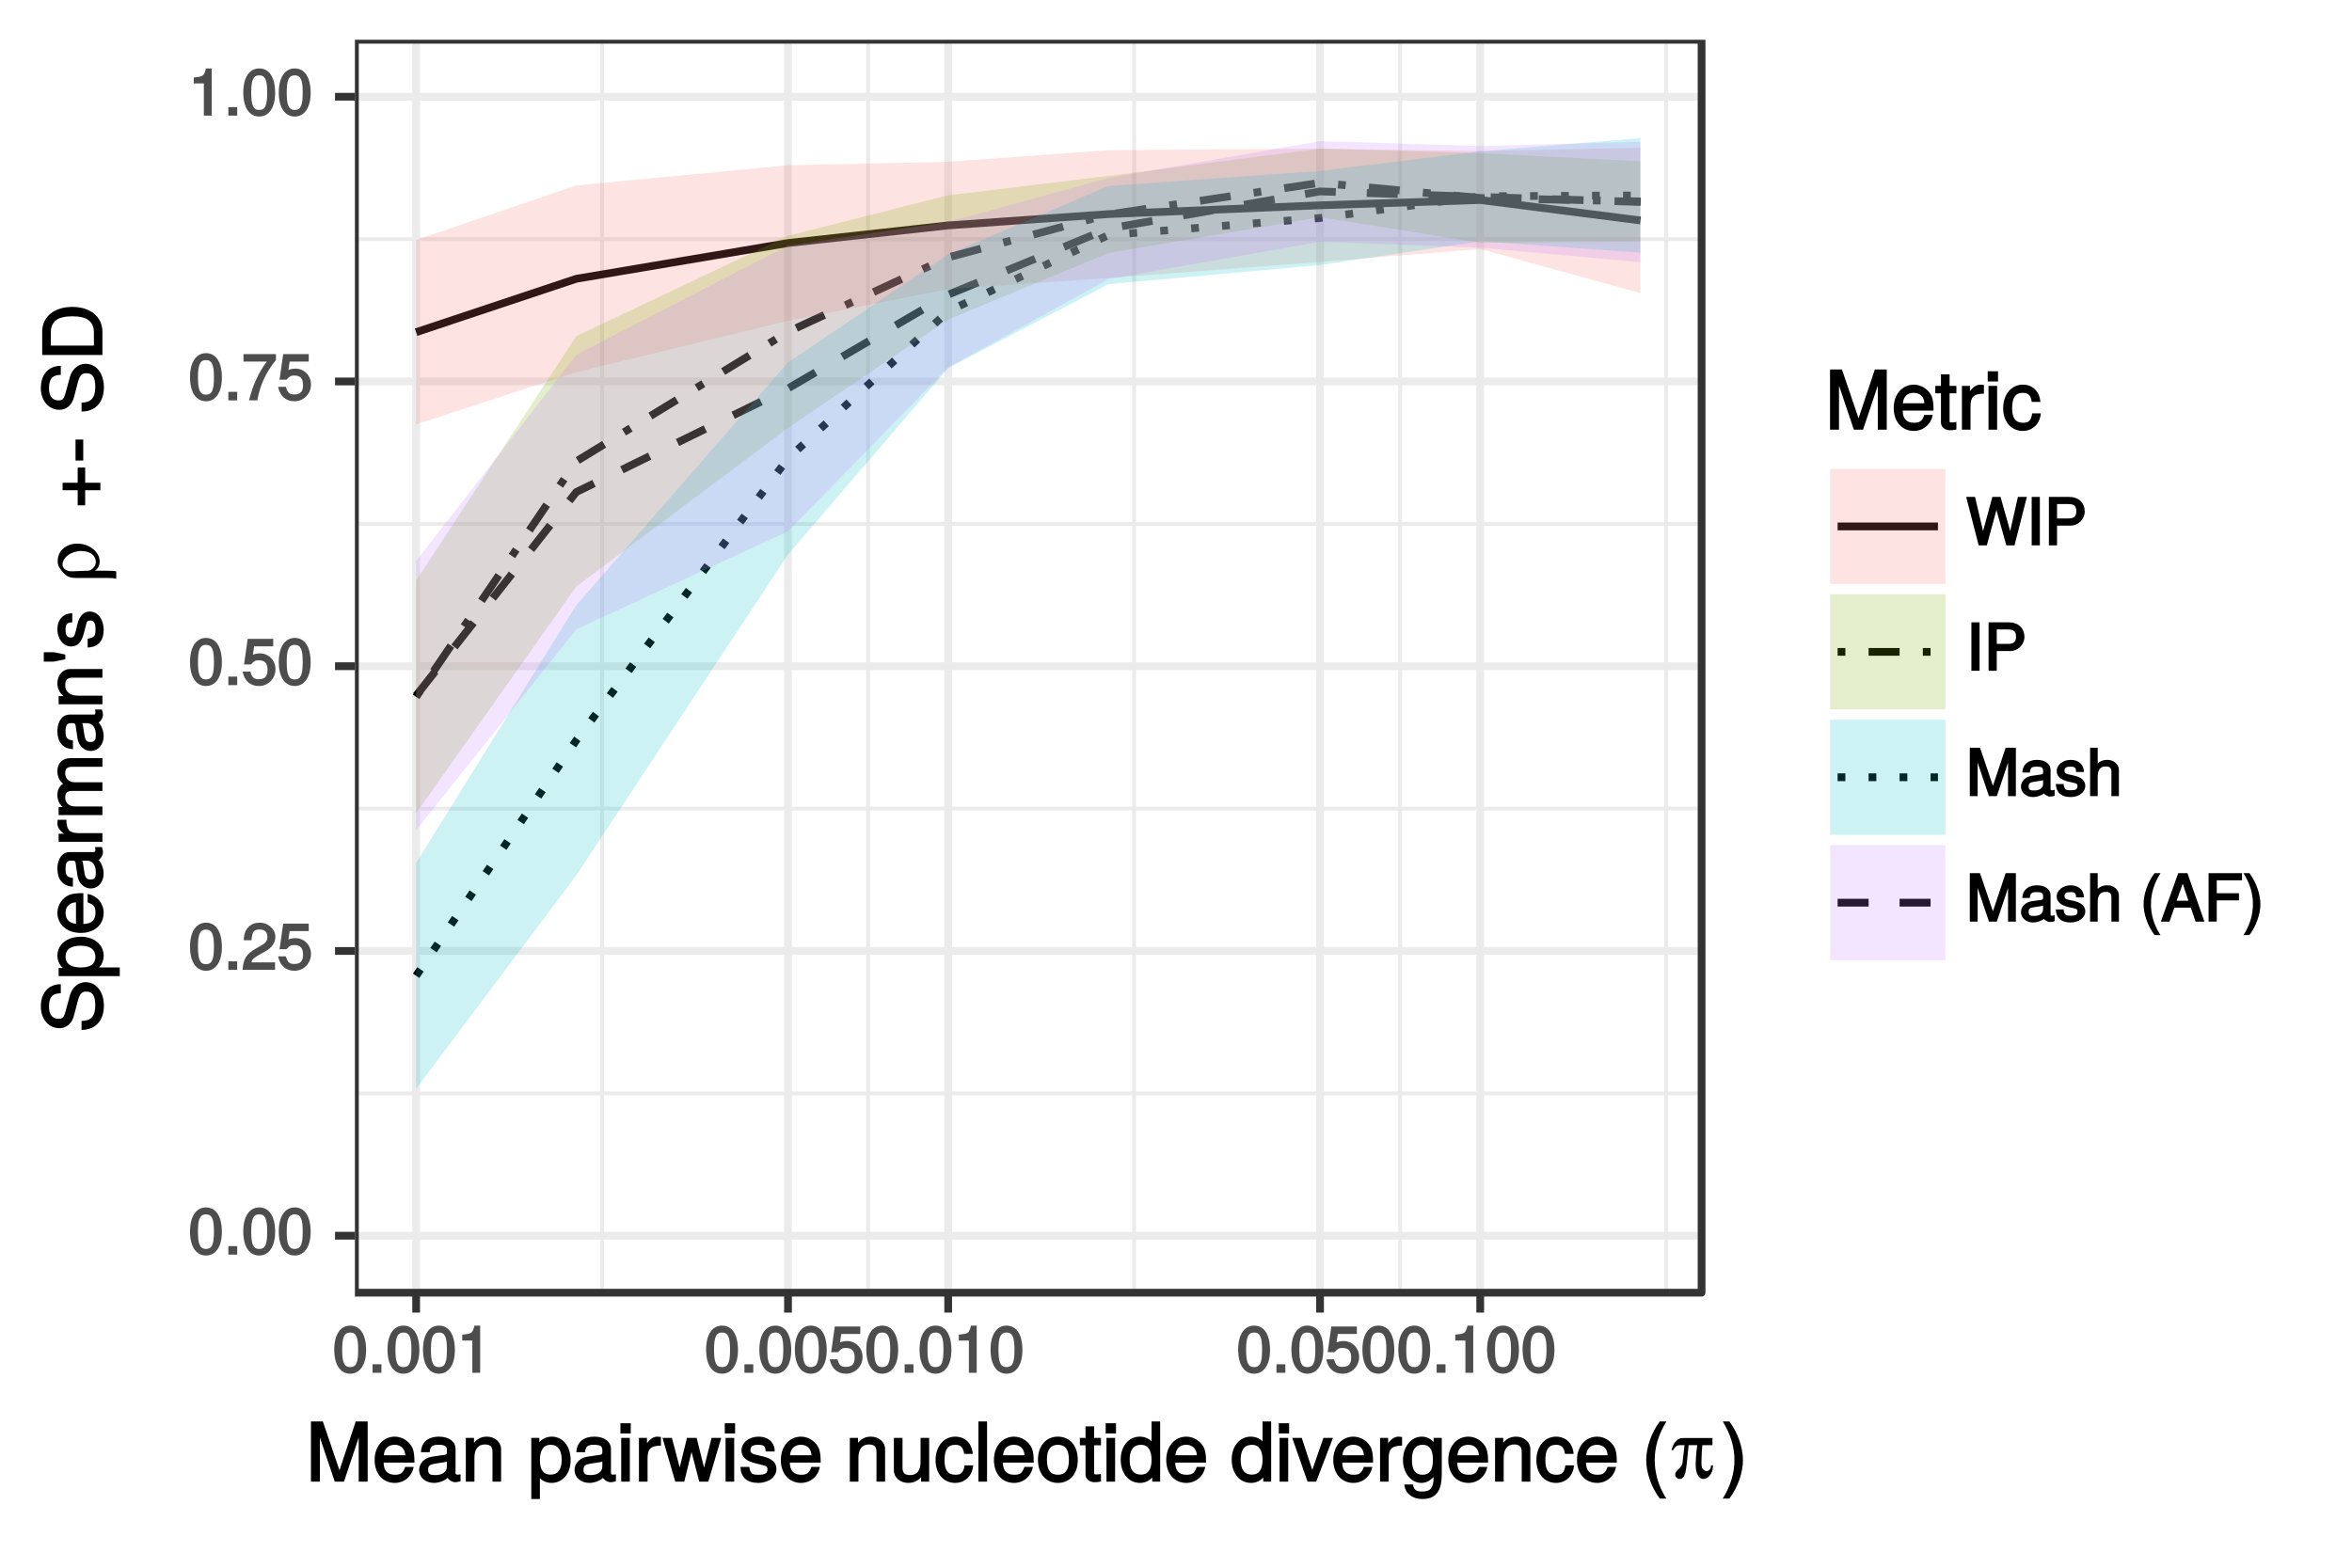 <?xml version="1.0" encoding="UTF-8"?>
<svg xmlns="http://www.w3.org/2000/svg" xmlns:xlink="http://www.w3.org/1999/xlink" width="324pt" height="216pt" viewBox="0 0 324 216" version="1.1">
<defs>
<g>
<symbol overflow="visible" id="glyph0-0">
<path style="stroke:none;" d=""/>
</symbol>
<symbol overflow="visible" id="glyph0-1">
<path style="stroke:none;" d="M 4.609 -3.125 C 4.609 -5.297 3.781 -6.5 2.422 -6.5 C 1.078 -6.5 0.219 -5.281 0.219 -3.188 C 0.219 -1.078 1.078 0.125 2.422 0.125 C 3.734 0.125 4.609 -1.078 4.609 -3.125 Z M 3.516 -3.203 C 3.516 -1.438 3.266 -0.781 2.406 -0.781 C 1.578 -0.781 1.312 -1.469 1.312 -3.172 C 1.312 -4.875 1.578 -5.547 2.422 -5.547 C 3.25 -5.547 3.516 -4.875 3.516 -3.203 Z M 3.516 -3.203 "/>
</symbol>
<symbol overflow="visible" id="glyph0-2">
<path style="stroke:none;" d="M 1.828 -0.125 L 1.828 -1.172 L 0.609 -1.172 L 0.609 0 L 1.828 0 Z M 1.828 -0.125 "/>
</symbol>
<symbol overflow="visible" id="glyph0-3">
<path style="stroke:none;" d="M 4.641 -4.547 C 4.641 -5.594 3.672 -6.5 2.5 -6.5 C 1.219 -6.5 0.328 -5.719 0.281 -4.078 L 1.359 -4.078 C 1.422 -5.25 1.703 -5.562 2.469 -5.562 C 3.172 -5.562 3.547 -5.188 3.547 -4.516 C 3.547 -4.031 3.297 -3.703 2.75 -3.391 L 1.938 -2.922 C 0.641 -2.188 0.219 -1.5 0.125 0 L 4.594 0 L 4.594 -1.031 L 1.344 -1.031 C 1.406 -1.406 1.641 -1.641 2.406 -2.078 L 3.281 -2.562 C 4.156 -3.031 4.641 -3.781 4.641 -4.547 Z M 4.641 -4.547 "/>
</symbol>
<symbol overflow="visible" id="glyph0-4">
<path style="stroke:none;" d="M 4.656 -2.203 C 4.656 -3.438 3.688 -4.375 2.5 -4.375 C 2.062 -4.375 1.594 -4.219 1.547 -4.188 L 1.719 -5.344 L 4.344 -5.344 L 4.344 -6.375 L 0.828 -6.375 L 0.328 -2.844 L 1.281 -2.844 C 1.688 -3.312 1.875 -3.422 2.359 -3.422 C 3.188 -3.422 3.562 -3.016 3.562 -2.094 C 3.562 -1.203 3.203 -0.812 2.359 -0.812 C 1.688 -0.812 1.422 -1.031 1.203 -1.859 L 0.125 -1.859 C 0.406 -0.5 1.266 0.125 2.375 0.125 C 3.641 0.125 4.656 -0.875 4.656 -2.203 Z M 4.656 -2.203 "/>
</symbol>
<symbol overflow="visible" id="glyph0-5">
<path style="stroke:none;" d="M 4.719 -5.594 L 4.719 -6.375 L 0.25 -6.375 L 0.25 -5.344 L 3.469 -5.344 C 2.422 -4 1.5 -2.078 1.016 0 L 2.156 0 C 2.531 -2.141 3.375 -3.938 4.719 -5.547 Z M 4.719 -5.594 "/>
</symbol>
<symbol overflow="visible" id="glyph0-6">
<path style="stroke:none;" d="M 3.203 -0.125 L 3.203 -6.5 L 2.422 -6.5 C 2.109 -5.406 2.094 -5.406 0.734 -5.25 L 0.734 -4.438 L 2.125 -4.438 L 2.125 0 L 3.203 0 Z M 3.203 -0.125 "/>
</symbol>
<symbol overflow="visible" id="glyph0-7">
<path style="stroke:none;" d="M 8.172 -6.672 L 7.125 -6.672 L 5.922 -1.344 L 6.234 -1.344 L 4.734 -6.672 L 3.609 -6.672 L 2.156 -1.344 L 2.469 -1.344 L 1.219 -6.672 L 0 -6.672 L 1.719 0 L 2.844 0 L 4.312 -5.406 L 4.016 -5.406 L 5.531 0 L 6.656 0 L 8.359 -6.672 Z M 8.172 -6.672 "/>
</symbol>
<symbol overflow="visible" id="glyph0-8">
<path style="stroke:none;" d="M 1.844 -0.125 L 1.844 -6.672 L 0.719 -6.672 L 0.719 0 L 1.844 0 Z M 1.844 -0.125 "/>
</symbol>
<symbol overflow="visible" id="glyph0-9">
<path style="stroke:none;" d="M 5.578 -4.656 C 5.578 -5.875 4.719 -6.672 3.453 -6.672 L 0.641 -6.672 L 0.641 0 L 1.766 0 L 1.766 -2.719 L 3.641 -2.719 C 4.688 -2.719 5.578 -3.594 5.578 -4.656 Z M 4.422 -4.703 C 4.422 -4 4.109 -3.703 3.328 -3.703 L 1.766 -3.703 L 1.766 -5.688 L 3.328 -5.688 C 4.109 -5.688 4.422 -5.406 4.422 -4.703 Z M 4.422 -4.703 "/>
</symbol>
<symbol overflow="visible" id="glyph0-10">
<path style="stroke:none;" d="M 6.844 -0.125 L 6.844 -6.672 L 5.438 -6.672 L 3.531 -0.953 L 3.844 -0.953 L 1.906 -6.672 L 0.5 -6.672 L 0.5 0 L 1.578 0 L 1.578 -5.5 L 1.281 -5.5 L 3.141 0 L 4.219 0 L 6.062 -5.5 L 5.766 -5.5 L 5.766 0 L 6.844 0 Z M 6.844 -0.125 "/>
</symbol>
<symbol overflow="visible" id="glyph0-11">
<path style="stroke:none;" d="M 4.859 -0.156 L 4.859 -0.875 C 4.625 -0.812 4.594 -0.812 4.547 -0.812 C 4.297 -0.812 4.297 -0.812 4.297 -1.047 L 4.297 -3.609 C 4.297 -4.438 3.547 -5 2.422 -5 C 1.297 -5 0.453 -4.438 0.406 -3.25 L 1.438 -3.25 C 1.516 -3.938 1.703 -4.062 2.391 -4.062 C 3.047 -4.062 3.266 -3.953 3.266 -3.516 L 3.266 -3.312 C 3.266 -3.016 3.234 -3.016 2.656 -2.938 C 1.625 -2.812 1.453 -2.766 1.172 -2.656 C 0.641 -2.438 0.219 -1.891 0.219 -1.328 C 0.219 -0.5 0.953 0.125 1.875 0.125 C 2.469 0.125 3.156 -0.156 3.359 -0.375 C 3.375 -0.328 3.844 0.062 4.203 0.062 C 4.359 0.062 4.469 0.047 4.859 -0.047 Z M 3.266 -1.719 C 3.266 -1.062 2.75 -0.781 2.047 -0.781 C 1.469 -0.781 1.281 -0.844 1.281 -1.344 C 1.281 -1.828 1.453 -1.906 2.25 -2.016 C 3.016 -2.125 3.172 -2.156 3.266 -2.203 Z M 3.266 -1.719 "/>
</symbol>
<symbol overflow="visible" id="glyph0-12">
<path style="stroke:none;" d="M 4.188 -1.422 C 4.188 -2.109 3.656 -2.594 2.734 -2.812 L 2.031 -2.969 C 1.438 -3.109 1.328 -3.172 1.328 -3.5 C 1.328 -3.922 1.562 -4.062 2.156 -4.062 C 2.75 -4.062 2.906 -3.938 2.922 -3.328 L 4 -3.328 C 4 -4.359 3.25 -5 2.188 -5 C 1.109 -5 0.25 -4.312 0.25 -3.469 C 0.25 -2.75 0.781 -2.266 1.875 -2 L 2.562 -1.844 C 3.062 -1.719 3.109 -1.703 3.109 -1.359 C 3.109 -0.938 2.844 -0.812 2.203 -0.812 C 1.547 -0.812 1.312 -0.828 1.203 -1.672 L 0.125 -1.672 C 0.172 -0.469 0.938 0.125 2.141 0.125 C 3.297 0.125 4.188 -0.531 4.188 -1.422 Z M 4.188 -1.422 "/>
</symbol>
<symbol overflow="visible" id="glyph0-13">
<path style="stroke:none;" d="M 4.422 -0.125 L 4.422 -3.609 C 4.422 -4.391 3.719 -5 2.828 -5 C 2.172 -5 1.656 -4.766 1.234 -4.203 L 1.5 -4.109 L 1.5 -6.672 L 0.453 -6.672 L 0.453 0 L 1.5 0 L 1.5 -2.672 C 1.5 -3.609 1.844 -4.094 2.594 -4.094 C 3.109 -4.094 3.391 -3.938 3.391 -3.328 L 3.391 0 L 4.422 0 Z M 4.422 -0.125 "/>
</symbol>
<symbol overflow="visible" id="glyph0-14">
<path style="stroke:none;" d=""/>
</symbol>
<symbol overflow="visible" id="glyph0-15">
<path style="stroke:none;" d="M 2.672 1.641 C 1.891 0.375 1.5 -1 1.5 -2.406 C 1.5 -3.812 1.891 -5.203 2.812 -6.672 L 2 -6.672 C 1.078 -5.484 0.484 -3.797 0.484 -2.406 C 0.484 -1.016 1.078 0.672 2 1.859 L 2.812 1.859 Z M 2.672 1.641 "/>
</symbol>
<symbol overflow="visible" id="glyph0-16">
<path style="stroke:none;" d="M 5.891 -0.125 L 3.594 -6.672 L 2.328 -6.672 L -0.062 0 L 1.125 0 L 1.797 -1.922 L 4.062 -1.922 L 4.719 0 L 5.938 0 Z M 3.938 -2.875 L 2.109 -2.875 L 3.109 -5.672 L 2.797 -5.672 L 3.734 -2.875 Z M 3.938 -2.875 "/>
</symbol>
<symbol overflow="visible" id="glyph0-17">
<path style="stroke:none;" d="M 5.25 -5.828 L 5.25 -6.672 L 0.641 -6.672 L 0.641 0 L 1.766 0 L 1.766 -2.922 L 4.828 -2.922 L 4.828 -3.906 L 1.766 -3.906 L 1.766 -5.688 L 5.25 -5.688 Z M 5.25 -5.828 "/>
</symbol>
<symbol overflow="visible" id="glyph0-18">
<path style="stroke:none;" d="M 2.406 -2.406 C 2.406 -3.797 1.797 -5.484 0.891 -6.672 L 0.078 -6.672 C 1 -5.188 1.375 -3.812 1.375 -2.406 C 1.375 -1 1 0.391 0.078 1.859 L 0.891 1.859 C 1.797 0.672 2.406 -1.016 2.406 -2.406 Z M 2.406 -2.406 "/>
</symbol>
<symbol overflow="visible" id="glyph1-0">
<path style="stroke:none;" d=""/>
</symbol>
<symbol overflow="visible" id="glyph1-1">
<path style="stroke:none;" d="M 8.5 -0.125 L 8.5 -8.297 L 6.859 -8.297 L 4.484 -1.172 L 4.75 -1.172 L 2.328 -8.297 L 0.688 -8.297 L 0.688 0 L 1.922 0 L 1.922 -6.859 L 1.656 -6.859 L 3.969 0 L 5.234 0 L 7.531 -6.859 L 7.266 -6.859 L 7.266 0 L 8.5 0 Z M 8.5 -0.125 "/>
</symbol>
<symbol overflow="visible" id="glyph1-2">
<path style="stroke:none;" d="M 5.781 -2.75 C 5.781 -3.594 5.703 -4.109 5.547 -4.547 C 5.172 -5.484 4.156 -6.203 3.078 -6.203 C 1.469 -6.203 0.297 -4.875 0.297 -2.984 C 0.297 -1.094 1.438 0.172 3.062 0.172 C 4.375 0.172 5.422 -0.719 5.672 -2.031 L 4.5 -2.031 C 4.203 -1.125 3.828 -0.953 3.094 -0.953 C 2.141 -0.953 1.547 -1.438 1.531 -2.625 L 5.781 -2.625 Z M 4.75 -3.469 C 4.75 -3.469 4.562 -3.625 4.578 -3.641 L 1.562 -3.641 C 1.625 -4.516 2.141 -5.078 3.062 -5.078 C 3.969 -5.078 4.516 -4.469 4.516 -3.562 Z M 4.75 -3.469 "/>
</symbol>
<symbol overflow="visible" id="glyph1-3">
<path style="stroke:none;" d="M 6.016 -0.156 L 6.016 -1.016 C 5.781 -0.969 5.734 -0.969 5.688 -0.969 C 5.375 -0.969 5.328 -0.984 5.328 -1.281 L 5.328 -4.484 C 5.328 -5.516 4.438 -6.203 3.031 -6.203 C 1.625 -6.203 0.625 -5.516 0.562 -4.062 L 1.766 -4.062 C 1.844 -4.891 2.141 -5.078 2.984 -5.078 C 3.812 -5.078 4.141 -4.906 4.141 -4.359 L 4.141 -4.109 C 4.141 -3.734 4.047 -3.703 3.328 -3.625 C 2.031 -3.453 1.828 -3.406 1.469 -3.266 C 0.797 -2.984 0.312 -2.328 0.312 -1.625 C 0.312 -0.578 1.188 0.172 2.359 0.172 C 3.094 0.172 3.891 -0.172 4.234 -0.531 C 4.266 -0.375 4.812 0.078 5.266 0.078 C 5.438 0.078 5.594 0.062 6.016 -0.062 Z M 4.141 -2.125 C 4.141 -1.297 3.438 -0.906 2.547 -0.906 C 1.844 -0.906 1.547 -1.016 1.547 -1.656 C 1.547 -2.25 1.828 -2.391 2.812 -2.531 C 3.766 -2.656 3.969 -2.703 4.141 -2.781 Z M 4.141 -2.125 "/>
</symbol>
<symbol overflow="visible" id="glyph1-4">
<path style="stroke:none;" d="M 5.484 -0.125 L 5.484 -4.484 C 5.484 -5.438 4.641 -6.203 3.531 -6.203 C 2.672 -6.203 2.031 -5.828 1.516 -5.031 L 1.75 -4.922 L 1.75 -6.031 L 0.625 -6.031 L 0.625 0 L 1.812 0 L 1.812 -3.312 C 1.812 -4.484 2.328 -5.125 3.25 -5.125 C 3.984 -5.125 4.297 -4.812 4.297 -4.125 L 4.297 0 L 5.484 0 Z M 5.484 -0.125 "/>
</symbol>
<symbol overflow="visible" id="glyph1-5">
<path style="stroke:none;" d=""/>
</symbol>
<symbol overflow="visible" id="glyph1-6">
<path style="stroke:none;" d="M 5.891 -2.953 C 5.891 -4.891 4.812 -6.203 3.281 -6.203 C 2.5 -6.203 1.766 -5.812 1.344 -5.125 L 1.578 -5.031 L 1.578 -6.031 L 0.469 -6.031 L 0.469 2.391 L 1.656 2.391 L 1.656 -0.828 L 1.422 -0.719 C 1.906 -0.125 2.547 0.172 3.281 0.172 C 4.781 0.172 5.891 -1.125 5.891 -2.953 Z M 4.656 -2.984 C 4.656 -1.672 4.125 -0.969 3.125 -0.969 C 2.156 -0.969 1.656 -1.609 1.656 -2.969 C 1.656 -4.328 2.156 -5.078 3.125 -5.078 C 4.141 -5.078 4.656 -4.359 4.656 -2.984 Z M 4.656 -2.984 "/>
</symbol>
<symbol overflow="visible" id="glyph1-7">
<path style="stroke:none;" d="M 1.812 -0.125 L 1.812 -6.031 L 0.625 -6.031 L 0.625 0 L 1.812 0 Z M 1.938 -6.766 L 1.938 -8.047 L 0.516 -8.047 L 0.516 -6.641 L 1.938 -6.641 Z M 1.938 -6.766 "/>
</symbol>
<symbol overflow="visible" id="glyph1-8">
<path style="stroke:none;" d="M 3.656 -5.094 L 3.656 -6.156 C 3.375 -6.188 3.297 -6.203 3.172 -6.203 C 2.578 -6.203 2.031 -5.812 1.5 -4.953 L 1.734 -4.844 L 1.734 -6.031 L 0.625 -6.031 L 0.625 0 L 1.812 0 L 1.812 -3.125 C 1.812 -4.422 2.109 -4.938 3.656 -4.969 Z M 3.656 -5.094 "/>
</symbol>
<symbol overflow="visible" id="glyph1-9">
<path style="stroke:none;" d="M 7.781 -6.031 L 6.641 -6.031 L 5.469 -1.406 L 5.734 -1.406 L 4.578 -6.031 L 3.25 -6.031 L 2.109 -1.406 L 2.391 -1.406 L 1.172 -6.031 L -0.125 -6.031 L 1.641 0 L 2.875 0 L 4.016 -4.656 L 3.734 -4.656 L 4.938 0 L 6.188 0 L 7.969 -6.031 Z M 7.781 -6.031 "/>
</symbol>
<symbol overflow="visible" id="glyph1-10">
<path style="stroke:none;" d="M 5.188 -1.75 C 5.188 -2.609 4.562 -3.172 3.422 -3.453 L 2.547 -3.656 C 1.797 -3.844 1.609 -3.938 1.609 -4.344 C 1.609 -4.875 1.953 -5.078 2.688 -5.078 C 3.438 -5.078 3.688 -4.891 3.703 -4.156 L 4.953 -4.156 C 4.938 -5.422 4.062 -6.203 2.734 -6.203 C 1.391 -6.203 0.375 -5.375 0.375 -4.297 C 0.375 -3.406 0.984 -2.844 2.344 -2.516 L 3.203 -2.297 C 3.844 -2.141 3.953 -2.094 3.953 -1.672 C 3.953 -1.141 3.547 -0.953 2.75 -0.953 C 1.922 -0.953 1.594 -1.016 1.453 -2.031 L 0.234 -2.031 C 0.281 -0.562 1.172 0.172 2.672 0.172 C 4.125 0.172 5.188 -0.641 5.188 -1.75 Z M 5.188 -1.75 "/>
</symbol>
<symbol overflow="visible" id="glyph1-11">
<path style="stroke:none;" d="M 5.438 -0.125 L 5.438 -6.031 L 4.25 -6.031 L 4.25 -2.719 C 4.25 -1.547 3.766 -0.906 2.812 -0.906 C 2.094 -0.906 1.766 -1.203 1.766 -1.906 L 1.766 -6.031 L 0.578 -6.031 L 0.578 -1.547 C 0.578 -0.578 1.438 0.172 2.547 0.172 C 3.406 0.172 4.031 -0.172 4.562 -0.922 L 4.328 -1.016 L 4.328 0 L 5.438 0 Z M 5.438 -0.125 "/>
</symbol>
<symbol overflow="visible" id="glyph1-12">
<path style="stroke:none;" d="M 5.25 -2.25 L 4.203 -2.25 C 4.031 -1.188 3.703 -0.953 2.922 -0.953 C 1.906 -0.953 1.438 -1.594 1.438 -2.953 C 1.438 -4.406 1.891 -5.078 2.891 -5.078 C 3.656 -5.078 4 -4.766 4.141 -3.828 L 5.328 -3.828 C 5.203 -5.375 4.188 -6.203 2.906 -6.203 C 1.359 -6.203 0.203 -4.875 0.203 -2.953 C 0.203 -1.094 1.328 0.172 2.891 0.172 C 4.266 0.172 5.266 -0.797 5.391 -2.25 Z M 5.25 -2.25 "/>
</symbol>
<symbol overflow="visible" id="glyph1-13">
<path style="stroke:none;" d="M 1.797 -0.125 L 1.797 -8.297 L 0.609 -8.297 L 0.609 0 L 1.797 0 Z M 1.797 -0.125 "/>
</symbol>
<symbol overflow="visible" id="glyph1-14">
<path style="stroke:none;" d="M 5.734 -2.969 C 5.734 -4.969 4.656 -6.203 2.984 -6.203 C 1.375 -6.203 0.25 -4.953 0.25 -3.016 C 0.25 -1.078 1.359 0.172 3 0.172 C 4.625 0.172 5.734 -1.078 5.734 -2.969 Z M 4.516 -2.984 C 4.516 -1.625 4.016 -0.953 3 -0.953 C 1.984 -0.953 1.484 -1.609 1.484 -3.016 C 1.484 -4.406 1.984 -5.078 3 -5.078 C 4.031 -5.078 4.516 -4.406 4.516 -2.984 Z M 4.516 -2.984 "/>
</symbol>
<symbol overflow="visible" id="glyph1-15">
<path style="stroke:none;" d="M 2.922 -0.125 L 2.922 -1.078 C 2.672 -1.016 2.531 -1 2.359 -1 C 1.953 -1 1.984 -0.969 1.984 -1.375 L 1.984 -5.016 L 2.922 -5.016 L 2.922 -6.031 L 1.984 -6.031 L 1.984 -7.625 L 0.797 -7.625 L 0.797 -6.031 L 0.016 -6.031 L 0.016 -5.016 L 0.797 -5.016 L 0.797 -0.969 C 0.797 -0.391 1.328 0.078 2.047 0.078 C 2.266 0.078 2.484 0.062 2.922 -0.016 Z M 2.922 -0.125 "/>
</symbol>
<symbol overflow="visible" id="glyph1-16">
<path style="stroke:none;" d="M 5.578 -0.125 L 5.578 -8.297 L 4.391 -8.297 L 4.391 -5.172 L 4.625 -5.266 C 4.234 -5.859 3.531 -6.203 2.766 -6.203 C 1.266 -6.203 0.141 -4.906 0.141 -3.062 C 0.141 -1.125 1.25 0.172 2.797 0.172 C 3.594 0.172 4.219 -0.172 4.719 -0.875 L 4.484 -0.984 L 4.484 0 L 5.578 0 Z M 4.391 -2.984 C 4.391 -1.656 3.891 -0.969 2.922 -0.969 C 1.906 -0.969 1.375 -1.672 1.375 -3.016 C 1.375 -4.359 1.906 -5.078 2.922 -5.078 C 3.906 -5.078 4.391 -4.328 4.391 -2.984 Z M 4.391 -2.984 "/>
</symbol>
<symbol overflow="visible" id="glyph1-17">
<path style="stroke:none;" d="M 5.344 -6.031 L 4.219 -6.031 L 2.547 -1.219 L 2.812 -1.219 L 1.234 -6.031 L -0.078 -6.031 L 2.031 0 L 3.219 0 L 5.531 -6.031 Z M 5.344 -6.031 "/>
</symbol>
<symbol overflow="visible" id="glyph1-18">
<path style="stroke:none;" d="M 5.516 -1.078 L 5.516 -6.031 L 4.391 -6.031 L 4.391 -5.062 L 4.625 -5.156 C 4.156 -5.844 3.516 -6.203 2.766 -6.203 C 1.312 -6.203 0.172 -4.828 0.172 -2.953 C 0.172 -1.141 1.344 0.172 2.688 0.172 C 3.422 0.172 4.016 -0.172 4.625 -0.906 L 4.391 -1 L 4.391 -0.609 C 4.391 0.906 3.906 1.359 2.844 1.359 C 2.109 1.359 1.688 1.234 1.547 0.391 L 0.359 0.391 C 0.469 1.609 1.453 2.391 2.812 2.391 C 4.609 2.391 5.516 1.469 5.516 -1.078 Z M 4.297 -2.984 C 4.297 -1.609 3.844 -0.953 2.875 -0.953 C 1.875 -0.953 1.406 -1.609 1.406 -3.016 C 1.406 -4.406 1.891 -5.078 2.875 -5.078 C 3.859 -5.078 4.297 -4.375 4.297 -2.984 Z M 4.297 -2.984 "/>
</symbol>
<symbol overflow="visible" id="glyph1-19">
<path style="stroke:none;" d="M 3.281 2.094 C 2.328 0.531 1.828 -1.219 1.828 -2.984 C 1.828 -4.734 2.328 -6.484 3.438 -8.297 L 2.531 -8.297 C 1.391 -6.812 0.656 -4.703 0.656 -2.984 C 0.656 -1.25 1.391 0.859 2.531 2.328 L 3.438 2.328 Z M 3.281 2.094 "/>
</symbol>
<symbol overflow="visible" id="glyph1-20">
<path style="stroke:none;" d="M 2.953 -2.969 C 2.953 -4.703 2.219 -6.812 1.078 -8.297 L 0.172 -8.297 C 1.281 -6.484 1.781 -4.734 1.781 -2.969 C 1.781 -1.219 1.281 0.531 0.172 2.328 L 1.078 2.328 C 2.219 0.859 2.953 -1.25 2.953 -2.969 Z M 2.953 -2.969 "/>
</symbol>
<symbol overflow="visible" id="glyph2-0">
<path style="stroke:none;" d=""/>
</symbol>
<symbol overflow="visible" id="glyph2-1">
<path style="stroke:none;" d="M 0.328 -3.828 C 0.688 -4.406 0.875 -4.516 1.406 -4.516 L 1.906 -4.516 L 1.625 -2.078 C 1.578 -1.766 1.438 -1.531 1.062 -1.188 C 0.719 -0.875 0.625 -0.703 0.625 -0.469 C 0.625 -0.125 0.891 0.141 1.234 0.141 C 1.578 0.141 1.844 -0.109 1.984 -0.578 C 2.078 -0.875 2.234 -1.984 2.328 -3.109 L 2.469 -4.516 L 3.656 -4.516 C 3.531 -3.656 3.438 -2.469 3.438 -1.844 C 3.438 -0.609 3.844 0.141 4.516 0.141 C 4.953 0.141 5.328 -0.156 5.594 -0.672 C 5.75 -0.984 5.797 -1.188 5.828 -1.734 L 5.562 -1.734 C 5.516 -1.203 5.297 -0.938 4.938 -0.938 C 4.719 -0.938 4.484 -1.094 4.359 -1.312 C 4.266 -1.516 4.234 -1.688 4.234 -2.062 C 4.234 -2.891 4.297 -3.922 4.359 -4.516 L 5.75 -4.516 L 5.75 -5.5 L 1.906 -5.5 C 1.312 -5.5 1.094 -5.422 0.781 -5.109 C 0.469 -4.812 0.297 -4.484 0.109 -3.828 Z M 0.328 -3.828 "/>
</symbol>
<symbol overflow="visible" id="glyph3-0">
<path style="stroke:none;" d=""/>
</symbol>
<symbol overflow="visible" id="glyph3-1">
<path style="stroke:none;" d="M -2.328 -6.969 C -3.328 -6.969 -4.188 -6.219 -4.484 -5.125 L -5.031 -3.109 C -5.281 -2.141 -5.453 -1.922 -6.078 -1.922 C -6.891 -1.922 -7.359 -2.516 -7.359 -3.594 C -7.359 -4.859 -6.906 -5.438 -5.734 -5.438 L -5.734 -6.688 C -7.438 -6.688 -8.484 -5.469 -8.484 -3.625 C -8.484 -1.859 -7.375 -0.625 -5.922 -0.625 C -4.953 -0.625 -4.203 -1.281 -3.922 -2.344 L -3.406 -4.328 C -3.141 -5.344 -2.859 -5.672 -2.234 -5.672 C -1.359 -5.672 -0.984 -5.141 -0.984 -3.766 C -0.984 -2.25 -1.594 -1.625 -2.875 -1.625 L -2.875 -0.391 C -0.844 -0.391 0.203 -1.797 0.203 -3.703 C 0.203 -5.734 -0.906 -6.969 -2.328 -6.969 Z M -2.328 -6.969 "/>
</symbol>
<symbol overflow="visible" id="glyph3-2">
<path style="stroke:none;" d="M -2.953 -5.891 C -4.891 -5.891 -6.203 -4.812 -6.203 -3.281 C -6.203 -2.5 -5.812 -1.766 -5.125 -1.344 L -5.031 -1.578 L -6.031 -1.578 L -6.031 -0.469 L 2.391 -0.469 L 2.391 -1.656 L -0.828 -1.656 L -0.719 -1.422 C -0.125 -1.906 0.172 -2.547 0.172 -3.281 C 0.172 -4.781 -1.125 -5.891 -2.953 -5.891 Z M -2.984 -4.656 C -1.672 -4.656 -0.969 -4.125 -0.969 -3.125 C -0.969 -2.156 -1.609 -1.656 -2.969 -1.656 C -4.328 -1.656 -5.078 -2.156 -5.078 -3.125 C -5.078 -4.141 -4.359 -4.656 -2.984 -4.656 Z M -2.984 -4.656 "/>
</symbol>
<symbol overflow="visible" id="glyph3-3">
<path style="stroke:none;" d="M -2.75 -5.781 C -3.594 -5.781 -4.109 -5.703 -4.547 -5.547 C -5.484 -5.172 -6.203 -4.156 -6.203 -3.078 C -6.203 -1.469 -4.875 -0.297 -2.984 -0.297 C -1.094 -0.297 0.172 -1.438 0.172 -3.062 C 0.172 -4.375 -0.719 -5.422 -2.031 -5.672 L -2.031 -4.5 C -1.125 -4.203 -0.953 -3.828 -0.953 -3.094 C -0.953 -2.141 -1.438 -1.547 -2.625 -1.531 L -2.625 -5.781 Z M -3.469 -4.75 C -3.469 -4.75 -3.625 -4.562 -3.641 -4.578 L -3.641 -1.562 C -4.516 -1.625 -5.078 -2.141 -5.078 -3.062 C -5.078 -3.969 -4.469 -4.516 -3.562 -4.516 Z M -3.469 -4.75 "/>
</symbol>
<symbol overflow="visible" id="glyph3-4">
<path style="stroke:none;" d="M -0.156 -6.016 L -1.016 -6.016 C -0.969 -5.781 -0.969 -5.734 -0.969 -5.688 C -0.969 -5.375 -0.984 -5.328 -1.281 -5.328 L -4.484 -5.328 C -5.516 -5.328 -6.203 -4.438 -6.203 -3.031 C -6.203 -1.625 -5.516 -0.625 -4.062 -0.562 L -4.062 -1.766 C -4.891 -1.844 -5.078 -2.141 -5.078 -2.984 C -5.078 -3.812 -4.906 -4.141 -4.359 -4.141 L -4.109 -4.141 C -3.734 -4.141 -3.703 -4.047 -3.625 -3.328 C -3.453 -2.031 -3.406 -1.828 -3.266 -1.469 C -2.984 -0.797 -2.328 -0.312 -1.625 -0.312 C -0.578 -0.312 0.172 -1.188 0.172 -2.359 C 0.172 -3.094 -0.172 -3.891 -0.531 -4.234 C -0.375 -4.266 0.078 -4.812 0.078 -5.266 C 0.078 -5.438 0.062 -5.594 -0.062 -6.016 Z M -2.125 -4.141 C -1.297 -4.141 -0.906 -3.438 -0.906 -2.547 C -0.906 -1.844 -1.016 -1.547 -1.656 -1.547 C -2.25 -1.547 -2.391 -1.828 -2.531 -2.812 C -2.656 -3.766 -2.703 -3.969 -2.781 -4.141 Z M -2.125 -4.141 "/>
</symbol>
<symbol overflow="visible" id="glyph3-5">
<path style="stroke:none;" d="M -5.094 -3.656 L -6.156 -3.656 C -6.188 -3.375 -6.203 -3.297 -6.203 -3.172 C -6.203 -2.578 -5.812 -2.031 -4.953 -1.5 L -4.844 -1.734 L -6.031 -1.734 L -6.031 -0.625 L 0 -0.625 L 0 -1.812 L -3.125 -1.812 C -4.422 -1.812 -4.938 -2.109 -4.969 -3.656 Z M -5.094 -3.656 "/>
</symbol>
<symbol overflow="visible" id="glyph3-6">
<path style="stroke:none;" d="M -0.125 -8.484 L -4.453 -8.484 C -5.484 -8.484 -6.203 -7.781 -6.203 -6.703 C -6.203 -5.938 -5.922 -5.375 -5.406 -4.953 C -5.891 -4.688 -6.203 -4.141 -6.203 -3.391 C -6.203 -2.625 -5.875 -2.016 -5.188 -1.516 L -5.078 -1.75 L -6.031 -1.75 L -6.031 -0.641 L 0 -0.641 L 0 -1.828 L -3.75 -1.828 C -4.594 -1.828 -5.125 -2.297 -5.125 -3.047 C -5.125 -3.734 -4.844 -3.969 -4.109 -3.969 L 0 -3.969 L 0 -5.156 L -3.75 -5.156 C -4.594 -5.156 -5.125 -5.641 -5.125 -6.391 C -5.125 -7.062 -4.828 -7.297 -4.109 -7.297 L 0 -7.297 L 0 -8.484 Z M -0.125 -8.484 "/>
</symbol>
<symbol overflow="visible" id="glyph3-7">
<path style="stroke:none;" d="M -0.125 -5.484 L -4.484 -5.484 C -5.438 -5.484 -6.203 -4.641 -6.203 -3.531 C -6.203 -2.672 -5.828 -2.031 -5.031 -1.516 L -4.922 -1.75 L -6.031 -1.75 L -6.031 -0.625 L 0 -0.625 L 0 -1.812 L -3.312 -1.812 C -4.484 -1.812 -5.125 -2.328 -5.125 -3.25 C -5.125 -3.984 -4.812 -4.297 -4.125 -4.297 L 0 -4.297 L 0 -5.484 Z M -0.125 -5.484 "/>
</symbol>
<symbol overflow="visible" id="glyph3-8">
<path style="stroke:none;" d="M -6.703 -1.688 L -8.078 -1.688 L -8.078 -0.391 L -6.703 -0.391 L -5.109 -0.719 L -5.109 -1.359 Z M -6.703 -1.688 "/>
</symbol>
<symbol overflow="visible" id="glyph3-9">
<path style="stroke:none;" d="M -1.75 -5.188 C -2.609 -5.188 -3.172 -4.562 -3.453 -3.422 L -3.656 -2.547 C -3.844 -1.797 -3.938 -1.609 -4.344 -1.609 C -4.875 -1.609 -5.078 -1.953 -5.078 -2.688 C -5.078 -3.438 -4.891 -3.688 -4.156 -3.703 L -4.156 -4.953 C -5.422 -4.938 -6.203 -4.062 -6.203 -2.734 C -6.203 -1.391 -5.375 -0.375 -4.297 -0.375 C -3.406 -0.375 -2.844 -0.984 -2.516 -2.344 L -2.297 -3.203 C -2.141 -3.844 -2.094 -3.953 -1.672 -3.953 C -1.141 -3.953 -0.953 -3.547 -0.953 -2.75 C -0.953 -1.922 -1.016 -1.594 -2.031 -1.453 L -2.031 -0.234 C -0.562 -0.281 0.172 -1.172 0.172 -2.672 C 0.172 -4.125 -0.641 -5.188 -1.75 -5.188 Z M -1.75 -5.188 "/>
</symbol>
<symbol overflow="visible" id="glyph3-10">
<path style="stroke:none;" d=""/>
</symbol>
<symbol overflow="visible" id="glyph3-11">
<path style="stroke:none;" d="M -2.516 -5.812 L -3.406 -5.812 L -3.406 -3.719 L -5.484 -3.719 L -5.484 -2.688 L -3.406 -2.688 L -3.406 -0.609 L -2.375 -0.609 L -2.375 -2.688 L -0.281 -2.688 L -0.281 -3.719 L -2.375 -3.719 L -2.375 -5.812 Z M -2.516 -5.812 "/>
</symbol>
<symbol overflow="visible" id="glyph3-12">
<path style="stroke:none;" d="M -2.766 -3.25 L -3.703 -3.25 L -3.703 -0.359 L -2.641 -0.359 L -2.641 -3.25 Z M -2.766 -3.25 "/>
</symbol>
<symbol overflow="visible" id="glyph3-13">
<path style="stroke:none;" d="M -4.141 -7.469 C -6.641 -7.469 -8.297 -6.109 -8.297 -4.062 L -8.297 -0.844 L 0 -0.844 L 0 -4.062 C 0 -6.094 -1.656 -7.469 -4.141 -7.469 Z M -4.141 -6.172 C -2.109 -6.172 -1.172 -5.484 -1.172 -3.891 L -1.172 -2.141 L -7.109 -2.141 L -7.109 -3.891 C -7.109 -5.484 -6.188 -6.172 -4.141 -6.172 Z M -4.141 -6.172 "/>
</symbol>
<symbol overflow="visible" id="glyph4-0">
<path style="stroke:none;" d=""/>
</symbol>
<symbol overflow="visible" id="glyph4-1">
<path style="stroke:none;" d="M -0.5 -1.656 C -0.094 -1.938 0.141 -2.391 0.141 -2.938 C 0.141 -4.25 -1.281 -5.391 -2.938 -5.391 C -4.5 -5.391 -5.641 -4.391 -5.641 -3.016 C -5.641 -2.656 -5.594 -2.422 -5.438 -2.141 C -5.203 -1.734 -4.891 -1.359 -4.531 -1.062 C -4.141 -0.766 -3.766 -0.656 -2.984 -0.656 L 1.312 -0.656 C 1.766 -0.656 2.016 -0.641 2.422 -0.547 L 2.422 -1.578 C 2.047 -1.641 2.031 -1.641 1.156 -1.656 Z M -3.547 -1.578 L -3.703 -1.578 C -4.125 -1.578 -4.375 -1.656 -4.625 -1.844 C -4.859 -2.031 -4.984 -2.219 -4.984 -2.469 C -4.984 -3.5 -3.781 -4.375 -2.391 -4.375 C -1.203 -4.375 -0.391 -3.766 -0.391 -2.859 C -0.391 -2.406 -0.719 -1.953 -1.156 -1.734 C -1.281 -1.672 -1.359 -1.656 -1.703 -1.656 Z M -3.547 -1.578 "/>
</symbol>
</g>
<clipPath id="clip1">
  <path d="M 48.891 5.48 L 235 5.48 L 235 179 L 48.891 179 Z M 48.891 5.48 "/>
</clipPath>
<clipPath id="clip2">
  <path d="M 48.891 150 L 235 150 L 235 151 L 48.891 151 Z M 48.891 150 "/>
</clipPath>
<clipPath id="clip3">
  <path d="M 48.891 111 L 235 111 L 235 112 L 48.891 112 Z M 48.891 111 "/>
</clipPath>
<clipPath id="clip4">
  <path d="M 48.891 71 L 235 71 L 235 73 L 48.891 73 Z M 48.891 71 "/>
</clipPath>
<clipPath id="clip5">
  <path d="M 48.891 32 L 235 32 L 235 34 L 48.891 34 Z M 48.891 32 "/>
</clipPath>
<clipPath id="clip6">
  <path d="M 82 5.48 L 84 5.48 L 84 179 L 82 179 Z M 82 5.48 "/>
</clipPath>
<clipPath id="clip7">
  <path d="M 119 5.48 L 120 5.48 L 120 179 L 119 179 Z M 119 5.48 "/>
</clipPath>
<clipPath id="clip8">
  <path d="M 155 5.48 L 157 5.48 L 157 179 L 155 179 Z M 155 5.48 "/>
</clipPath>
<clipPath id="clip9">
  <path d="M 192 5.48 L 194 5.48 L 194 179 L 192 179 Z M 192 5.48 "/>
</clipPath>
<clipPath id="clip10">
  <path d="M 229 5.48 L 230 5.48 L 230 179 L 229 179 Z M 229 5.48 "/>
</clipPath>
<clipPath id="clip11">
  <path d="M 48.891 169 L 235 169 L 235 171 L 48.891 171 Z M 48.891 169 "/>
</clipPath>
<clipPath id="clip12">
  <path d="M 48.891 130 L 235 130 L 235 132 L 48.891 132 Z M 48.891 130 "/>
</clipPath>
<clipPath id="clip13">
  <path d="M 48.891 91 L 235 91 L 235 93 L 48.891 93 Z M 48.891 91 "/>
</clipPath>
<clipPath id="clip14">
  <path d="M 48.891 52 L 235 52 L 235 54 L 48.891 54 Z M 48.891 52 "/>
</clipPath>
<clipPath id="clip15">
  <path d="M 48.891 12 L 235 12 L 235 14 L 48.891 14 Z M 48.891 12 "/>
</clipPath>
<clipPath id="clip16">
  <path d="M 56 5.48 L 58 5.48 L 58 179 L 56 179 Z M 56 5.48 "/>
</clipPath>
<clipPath id="clip17">
  <path d="M 108 5.48 L 110 5.48 L 110 179 L 108 179 Z M 108 5.48 "/>
</clipPath>
<clipPath id="clip18">
  <path d="M 130 5.48 L 132 5.48 L 132 179 L 130 179 Z M 130 5.48 "/>
</clipPath>
<clipPath id="clip19">
  <path d="M 181 5.48 L 183 5.48 L 183 179 L 181 179 Z M 181 5.48 "/>
</clipPath>
<clipPath id="clip20">
  <path d="M 203 5.48 L 205 5.48 L 205 179 L 203 179 Z M 203 5.48 "/>
</clipPath>
<clipPath id="clip21">
  <path d="M 48.891 5.48 L 235 5.48 L 235 179 L 48.891 179 Z M 48.891 5.48 "/>
</clipPath>
</defs>
<g id="surface1145">
<rect x="0" y="0" width="324" height="216" style="fill:rgb(100%,100%,100%);fill-opacity:1;stroke:none;"/>
<rect x="0" y="0" width="324" height="216" style="fill:rgb(100%,100%,100%);fill-opacity:1;stroke:none;"/>
<path style="fill:none;stroke-width:1.067;stroke-linecap:round;stroke-linejoin:round;stroke:rgb(100%,100%,100%);stroke-opacity:1;stroke-miterlimit:10;" d="M 0 216 L 324 216 L 324 0 L 0 0 Z M 0 216 "/>
<g clip-path="url(#clip1)" clip-rule="nonzero">
<path style=" stroke:none;fill-rule:nonzero;fill:rgb(100%,100%,100%);fill-opacity:1;" d="M 48.891 178.109 L 234.402 178.109 L 234.402 5.48 L 48.891 5.48 Z M 48.891 178.109 "/>
</g>
<g clip-path="url(#clip2)" clip-rule="nonzero">
<path style="fill:none;stroke-width:0.533;stroke-linecap:butt;stroke-linejoin:round;stroke:rgb(92.157%,92.157%,92.157%);stroke-opacity:1;stroke-miterlimit:10;" d="M 48.891 150.645 L 234.402 150.645 "/>
</g>
<g clip-path="url(#clip3)" clip-rule="nonzero">
<path style="fill:none;stroke-width:0.533;stroke-linecap:butt;stroke-linejoin:round;stroke:rgb(92.157%,92.157%,92.157%);stroke-opacity:1;stroke-miterlimit:10;" d="M 48.891 111.41 L 234.402 111.41 "/>
</g>
<g clip-path="url(#clip4)" clip-rule="nonzero">
<path style="fill:none;stroke-width:0.533;stroke-linecap:butt;stroke-linejoin:round;stroke:rgb(92.157%,92.157%,92.157%);stroke-opacity:1;stroke-miterlimit:10;" d="M 48.891 72.176 L 234.402 72.176 "/>
</g>
<g clip-path="url(#clip5)" clip-rule="nonzero">
<path style="fill:none;stroke-width:0.533;stroke-linecap:butt;stroke-linejoin:round;stroke:rgb(92.157%,92.157%,92.157%);stroke-opacity:1;stroke-miterlimit:10;" d="M 48.891 32.941 L 234.402 32.941 "/>
</g>
<g clip-path="url(#clip6)" clip-rule="nonzero">
<path style="fill:none;stroke-width:0.533;stroke-linecap:butt;stroke-linejoin:round;stroke:rgb(92.157%,92.157%,92.157%);stroke-opacity:1;stroke-miterlimit:10;" d="M 82.938 178.109 L 82.938 5.48 "/>
</g>
<g clip-path="url(#clip7)" clip-rule="nonzero">
<path style="fill:none;stroke-width:0.533;stroke-linecap:butt;stroke-linejoin:round;stroke:rgb(92.157%,92.157%,92.157%);stroke-opacity:1;stroke-miterlimit:10;" d="M 119.582 178.109 L 119.582 5.48 "/>
</g>
<g clip-path="url(#clip8)" clip-rule="nonzero">
<path style="fill:none;stroke-width:0.533;stroke-linecap:butt;stroke-linejoin:round;stroke:rgb(92.157%,92.157%,92.157%);stroke-opacity:1;stroke-miterlimit:10;" d="M 156.23 178.109 L 156.23 5.48 "/>
</g>
<g clip-path="url(#clip9)" clip-rule="nonzero">
<path style="fill:none;stroke-width:0.533;stroke-linecap:butt;stroke-linejoin:round;stroke:rgb(92.157%,92.157%,92.157%);stroke-opacity:1;stroke-miterlimit:10;" d="M 192.875 178.109 L 192.875 5.48 "/>
</g>
<g clip-path="url(#clip10)" clip-rule="nonzero">
<path style="fill:none;stroke-width:0.533;stroke-linecap:butt;stroke-linejoin:round;stroke:rgb(92.157%,92.157%,92.157%);stroke-opacity:1;stroke-miterlimit:10;" d="M 229.523 178.109 L 229.523 5.48 "/>
</g>
<g clip-path="url(#clip11)" clip-rule="nonzero">
<path style="fill:none;stroke-width:1.067;stroke-linecap:butt;stroke-linejoin:round;stroke:rgb(92.157%,92.157%,92.157%);stroke-opacity:1;stroke-miterlimit:10;" d="M 48.891 170.262 L 234.402 170.262 "/>
</g>
<g clip-path="url(#clip12)" clip-rule="nonzero">
<path style="fill:none;stroke-width:1.067;stroke-linecap:butt;stroke-linejoin:round;stroke:rgb(92.157%,92.157%,92.157%);stroke-opacity:1;stroke-miterlimit:10;" d="M 48.891 131.027 L 234.402 131.027 "/>
</g>
<g clip-path="url(#clip13)" clip-rule="nonzero">
<path style="fill:none;stroke-width:1.067;stroke-linecap:butt;stroke-linejoin:round;stroke:rgb(92.157%,92.157%,92.157%);stroke-opacity:1;stroke-miterlimit:10;" d="M 48.891 91.793 L 234.402 91.793 "/>
</g>
<g clip-path="url(#clip14)" clip-rule="nonzero">
<path style="fill:none;stroke-width:1.067;stroke-linecap:butt;stroke-linejoin:round;stroke:rgb(92.157%,92.157%,92.157%);stroke-opacity:1;stroke-miterlimit:10;" d="M 48.891 52.559 L 234.402 52.559 "/>
</g>
<g clip-path="url(#clip15)" clip-rule="nonzero">
<path style="fill:none;stroke-width:1.067;stroke-linecap:butt;stroke-linejoin:round;stroke:rgb(92.157%,92.157%,92.157%);stroke-opacity:1;stroke-miterlimit:10;" d="M 48.891 13.328 L 234.402 13.328 "/>
</g>
<g clip-path="url(#clip16)" clip-rule="nonzero">
<path style="fill:none;stroke-width:1.067;stroke-linecap:butt;stroke-linejoin:round;stroke:rgb(92.157%,92.157%,92.157%);stroke-opacity:1;stroke-miterlimit:10;" d="M 57.324 178.109 L 57.324 5.48 "/>
</g>
<g clip-path="url(#clip17)" clip-rule="nonzero">
<path style="fill:none;stroke-width:1.067;stroke-linecap:butt;stroke-linejoin:round;stroke:rgb(92.157%,92.157%,92.157%);stroke-opacity:1;stroke-miterlimit:10;" d="M 108.551 178.109 L 108.551 5.48 "/>
</g>
<g clip-path="url(#clip18)" clip-rule="nonzero">
<path style="fill:none;stroke-width:1.067;stroke-linecap:butt;stroke-linejoin:round;stroke:rgb(92.157%,92.157%,92.157%);stroke-opacity:1;stroke-miterlimit:10;" d="M 130.617 178.109 L 130.617 5.48 "/>
</g>
<g clip-path="url(#clip19)" clip-rule="nonzero">
<path style="fill:none;stroke-width:1.067;stroke-linecap:butt;stroke-linejoin:round;stroke:rgb(92.157%,92.157%,92.157%);stroke-opacity:1;stroke-miterlimit:10;" d="M 181.844 178.109 L 181.844 5.48 "/>
</g>
<g clip-path="url(#clip20)" clip-rule="nonzero">
<path style="fill:none;stroke-width:1.067;stroke-linecap:butt;stroke-linejoin:round;stroke:rgb(92.157%,92.157%,92.157%);stroke-opacity:1;stroke-miterlimit:10;" d="M 203.906 178.109 L 203.906 5.48 "/>
</g>
<path style="fill:none;stroke-width:1.067;stroke-linecap:butt;stroke-linejoin:round;stroke:rgb(0%,0%,0%);stroke-opacity:1;stroke-miterlimit:1;" d="M 57.324 45.77 L 79.387 38.41 L 108.551 33.488 L 130.617 31.059 L 152.68 29.5 L 181.844 28.285 L 203.906 27.555 L 225.973 30.375 "/>
<path style="fill:none;stroke-width:1.067;stroke-linecap:butt;stroke-linejoin:round;stroke:rgb(0%,0%,0%);stroke-opacity:1;stroke-dasharray:1.067,3.201,4.268,3.201;stroke-miterlimit:1;" d="M 57.324 96.02 L 79.387 63.562 L 108.551 45.723 L 130.617 35.465 L 152.68 29.555 L 181.844 25.191 L 203.906 27.281 L 225.973 27.754 "/>
<path style="fill:none;stroke-width:1.067;stroke-linecap:butt;stroke-linejoin:round;stroke:rgb(0%,0%,0%);stroke-opacity:1;stroke-dasharray:1.067,3.201;stroke-miterlimit:1;" d="M 57.324 134.445 L 79.387 101.996 L 108.551 63.164 L 130.617 42.883 L 152.68 32.391 L 181.844 30.039 L 203.906 27.043 L 225.973 26.926 "/>
<path style="fill:none;stroke-width:1.067;stroke-linecap:butt;stroke-linejoin:round;stroke:rgb(0%,0%,0%);stroke-opacity:1;stroke-dasharray:4.268,4.268;stroke-miterlimit:1;" d="M 57.324 95.852 L 79.387 67.797 L 108.551 53.52 L 130.617 40.598 L 152.68 31.5 L 181.844 26.375 L 203.906 27.129 L 225.973 27.828 "/>
<path style=" stroke:none;fill-rule:nonzero;fill:rgb(97.255%,46.275%,42.745%);fill-opacity:0.2;" d="M 57.324 33.066 L 79.387 25.547 L 108.551 22.773 L 130.617 22.289 L 152.68 20.695 L 181.844 20.484 L 203.906 20.809 L 225.973 20.359 L 225.973 40.387 L 203.906 34.305 L 181.844 36.086 L 152.68 38.305 L 130.617 39.832 L 108.551 44.199 L 79.387 51.273 L 57.324 58.469 Z M 57.324 33.066 "/>
<path style=" stroke:none;fill-rule:nonzero;fill:rgb(48.627%,68.235%,0%);fill-opacity:0.2;" d="M 57.324 80 L 79.387 46.312 L 108.551 32.492 L 130.617 26.91 L 152.68 24.246 L 181.844 20.48 L 203.906 21.102 L 225.973 22.234 L 225.973 33.277 L 203.906 33.461 L 181.844 29.906 L 152.68 34.859 L 130.617 44.02 L 108.551 58.957 L 79.387 80.816 L 57.324 112.039 Z M 57.324 80 "/>
<path style=" stroke:none;fill-rule:nonzero;fill:rgb(0%,74.902%,76.863%);fill-opacity:0.2;" d="M 57.324 118.887 L 79.387 83.387 L 108.551 49.938 L 130.617 35.047 L 152.68 25.633 L 181.844 23.562 L 203.906 20.848 L 225.973 19.031 L 225.973 34.816 L 203.906 33.238 L 181.844 36.516 L 152.68 39.152 L 130.617 50.719 L 108.551 76.395 L 79.387 120.605 L 57.324 150.008 Z M 57.324 118.887 "/>
<path style=" stroke:none;fill-rule:nonzero;fill:rgb(78.039%,48.627%,100%);fill-opacity:0.2;" d="M 57.324 77.309 L 79.387 48.891 L 108.551 33.836 L 130.617 30.582 L 152.68 24.535 L 181.844 19.449 L 203.906 20.125 L 225.973 19.535 L 225.973 36.121 L 203.906 34.129 L 181.844 33.301 L 152.68 38.469 L 130.617 50.613 L 108.551 73.203 L 79.387 86.703 L 57.324 114.395 Z M 57.324 77.309 "/>
<g clip-path="url(#clip21)" clip-rule="nonzero">
<path style="fill:none;stroke-width:1.067;stroke-linecap:round;stroke-linejoin:round;stroke:rgb(20%,20%,20%);stroke-opacity:1;stroke-miterlimit:10;" d="M 48.891 178.109 L 234.402 178.109 L 234.402 5.48 L 48.891 5.48 Z M 48.891 178.109 "/>
</g>
<g style="fill:rgb(30.196%,30.196%,30.196%);fill-opacity:1;">
  <use xlink:href="#glyph0-1" x="25.957" y="172.864"/>
  <use xlink:href="#glyph0-2" x="30.848" y="172.864"/>
  <use xlink:href="#glyph0-1" x="33.293" y="172.864"/>
  <use xlink:href="#glyph0-1" x="38.184" y="172.864"/>
</g>
<g style="fill:rgb(30.196%,30.196%,30.196%);fill-opacity:1;">
  <use xlink:href="#glyph0-1" x="25.957" y="133.63"/>
  <use xlink:href="#glyph0-2" x="30.848" y="133.63"/>
  <use xlink:href="#glyph0-3" x="33.293" y="133.63"/>
  <use xlink:href="#glyph0-4" x="38.184" y="133.63"/>
</g>
<g style="fill:rgb(30.196%,30.196%,30.196%);fill-opacity:1;">
  <use xlink:href="#glyph0-1" x="25.957" y="94.396"/>
  <use xlink:href="#glyph0-2" x="30.848" y="94.396"/>
  <use xlink:href="#glyph0-4" x="33.293" y="94.396"/>
  <use xlink:href="#glyph0-1" x="38.184" y="94.396"/>
</g>
<g style="fill:rgb(30.196%,30.196%,30.196%);fill-opacity:1;">
  <use xlink:href="#glyph0-1" x="25.957" y="55.161"/>
  <use xlink:href="#glyph0-2" x="30.848" y="55.161"/>
  <use xlink:href="#glyph0-5" x="33.293" y="55.161"/>
  <use xlink:href="#glyph0-4" x="38.184" y="55.161"/>
</g>
<g style="fill:rgb(30.196%,30.196%,30.196%);fill-opacity:1;">
  <use xlink:href="#glyph0-6" x="25.957" y="15.931"/>
  <use xlink:href="#glyph0-2" x="30.848" y="15.931"/>
  <use xlink:href="#glyph0-1" x="33.293" y="15.931"/>
  <use xlink:href="#glyph0-1" x="38.184" y="15.931"/>
</g>
<path style="fill:none;stroke-width:1.067;stroke-linecap:butt;stroke-linejoin:round;stroke:rgb(20%,20%,20%);stroke-opacity:1;stroke-miterlimit:10;" d="M 46.152 170.262 L 48.891 170.262 "/>
<path style="fill:none;stroke-width:1.067;stroke-linecap:butt;stroke-linejoin:round;stroke:rgb(20%,20%,20%);stroke-opacity:1;stroke-miterlimit:10;" d="M 46.152 131.027 L 48.891 131.027 "/>
<path style="fill:none;stroke-width:1.067;stroke-linecap:butt;stroke-linejoin:round;stroke:rgb(20%,20%,20%);stroke-opacity:1;stroke-miterlimit:10;" d="M 46.152 91.793 L 48.891 91.793 "/>
<path style="fill:none;stroke-width:1.067;stroke-linecap:butt;stroke-linejoin:round;stroke:rgb(20%,20%,20%);stroke-opacity:1;stroke-miterlimit:10;" d="M 46.152 52.559 L 48.891 52.559 "/>
<path style="fill:none;stroke-width:1.067;stroke-linecap:butt;stroke-linejoin:round;stroke:rgb(20%,20%,20%);stroke-opacity:1;stroke-miterlimit:10;" d="M 46.152 13.328 L 48.891 13.328 "/>
<path style="fill:none;stroke-width:1.067;stroke-linecap:butt;stroke-linejoin:round;stroke:rgb(20%,20%,20%);stroke-opacity:1;stroke-miterlimit:10;" d="M 57.324 180.848 L 57.324 178.109 "/>
<path style="fill:none;stroke-width:1.067;stroke-linecap:butt;stroke-linejoin:round;stroke:rgb(20%,20%,20%);stroke-opacity:1;stroke-miterlimit:10;" d="M 108.551 180.848 L 108.551 178.109 "/>
<path style="fill:none;stroke-width:1.067;stroke-linecap:butt;stroke-linejoin:round;stroke:rgb(20%,20%,20%);stroke-opacity:1;stroke-miterlimit:10;" d="M 130.617 180.848 L 130.617 178.109 "/>
<path style="fill:none;stroke-width:1.067;stroke-linecap:butt;stroke-linejoin:round;stroke:rgb(20%,20%,20%);stroke-opacity:1;stroke-miterlimit:10;" d="M 181.844 180.848 L 181.844 178.109 "/>
<path style="fill:none;stroke-width:1.067;stroke-linecap:butt;stroke-linejoin:round;stroke:rgb(20%,20%,20%);stroke-opacity:1;stroke-miterlimit:10;" d="M 203.906 180.848 L 203.906 178.109 "/>
<g style="fill:rgb(30.196%,30.196%,30.196%);fill-opacity:1;">
  <use xlink:href="#glyph0-1" x="45.824" y="189.146"/>
  <use xlink:href="#glyph0-2" x="50.715" y="189.146"/>
  <use xlink:href="#glyph0-1" x="53.16" y="189.146"/>
  <use xlink:href="#glyph0-1" x="58.051" y="189.146"/>
  <use xlink:href="#glyph0-6" x="62.941" y="189.146"/>
</g>
<g style="fill:rgb(30.196%,30.196%,30.196%);fill-opacity:1;">
  <use xlink:href="#glyph0-1" x="97.051" y="189.146"/>
  <use xlink:href="#glyph0-2" x="101.941" y="189.146"/>
  <use xlink:href="#glyph0-1" x="104.387" y="189.146"/>
  <use xlink:href="#glyph0-1" x="109.277" y="189.146"/>
  <use xlink:href="#glyph0-4" x="114.168" y="189.146"/>
</g>
<g style="fill:rgb(30.196%,30.196%,30.196%);fill-opacity:1;">
  <use xlink:href="#glyph0-1" x="119.117" y="189.146"/>
  <use xlink:href="#glyph0-2" x="124.008" y="189.146"/>
  <use xlink:href="#glyph0-1" x="126.453" y="189.146"/>
  <use xlink:href="#glyph0-6" x="131.344" y="189.146"/>
  <use xlink:href="#glyph0-1" x="136.234" y="189.146"/>
</g>
<g style="fill:rgb(30.196%,30.196%,30.196%);fill-opacity:1;">
  <use xlink:href="#glyph0-1" x="170.344" y="189.146"/>
  <use xlink:href="#glyph0-2" x="175.234" y="189.146"/>
  <use xlink:href="#glyph0-1" x="177.68" y="189.146"/>
  <use xlink:href="#glyph0-4" x="182.57" y="189.146"/>
  <use xlink:href="#glyph0-1" x="187.461" y="189.146"/>
</g>
<g style="fill:rgb(30.196%,30.196%,30.196%);fill-opacity:1;">
  <use xlink:href="#glyph0-1" x="192.406" y="189.146"/>
  <use xlink:href="#glyph0-2" x="197.297" y="189.146"/>
  <use xlink:href="#glyph0-6" x="199.742" y="189.146"/>
  <use xlink:href="#glyph0-1" x="204.633" y="189.146"/>
  <use xlink:href="#glyph0-1" x="209.523" y="189.146"/>
</g>
<g style="fill:rgb(0%,0%,0%);fill-opacity:1;">
  <use xlink:href="#glyph1-1" x="42.148" y="204.147"/>
  <use xlink:href="#glyph1-2" x="51.312" y="204.147"/>
  <use xlink:href="#glyph1-3" x="57.428" y="204.147"/>
  <use xlink:href="#glyph1-4" x="63.544" y="204.147"/>
  <use xlink:href="#glyph1-5" x="69.66" y="204.147"/>
  <use xlink:href="#glyph1-6" x="72.718" y="204.147"/>
  <use xlink:href="#glyph1-3" x="78.834" y="204.147"/>
  <use xlink:href="#glyph1-7" x="84.95" y="204.147"/>
  <use xlink:href="#glyph1-8" x="87.393" y="204.147"/>
  <use xlink:href="#glyph1-9" x="91.385" y="204.147"/>
  <use xlink:href="#glyph1-7" x="99.327" y="204.147"/>
  <use xlink:href="#glyph1-10" x="101.77" y="204.147"/>
  <use xlink:href="#glyph1-2" x="107.27" y="204.147"/>
  <use xlink:href="#glyph1-5" x="113.386" y="204.147"/>
  <use xlink:href="#glyph1-4" x="116.443" y="204.147"/>
  <use xlink:href="#glyph1-11" x="122.56" y="204.147"/>
  <use xlink:href="#glyph1-12" x="128.676" y="204.147"/>
  <use xlink:href="#glyph1-13" x="134.176" y="204.147"/>
  <use xlink:href="#glyph1-2" x="136.618" y="204.147"/>
  <use xlink:href="#glyph1-14" x="142.734" y="204.147"/>
  <use xlink:href="#glyph1-15" x="148.741" y="204.147"/>
  <use xlink:href="#glyph1-7" x="151.799" y="204.147"/>
  <use xlink:href="#glyph1-16" x="154.241" y="204.147"/>
  <use xlink:href="#glyph1-2" x="160.357" y="204.147"/>
  <use xlink:href="#glyph1-5" x="166.474" y="204.147"/>
  <use xlink:href="#glyph1-16" x="169.531" y="204.147"/>
  <use xlink:href="#glyph1-7" x="175.647" y="204.147"/>
  <use xlink:href="#glyph1-17" x="178.09" y="204.147"/>
  <use xlink:href="#glyph1-2" x="183.37" y="204.147"/>
  <use xlink:href="#glyph1-8" x="189.486" y="204.147"/>
  <use xlink:href="#glyph1-18" x="193.095" y="204.147"/>
  <use xlink:href="#glyph1-2" x="199.211" y="204.147"/>
  <use xlink:href="#glyph1-4" x="205.327" y="204.147"/>
  <use xlink:href="#glyph1-12" x="211.443" y="204.147"/>
  <use xlink:href="#glyph1-2" x="216.943" y="204.147"/>
  <use xlink:href="#glyph1-5" x="223.06" y="204.147"/>
  <use xlink:href="#glyph1-19" x="226.117" y="204.147"/>
</g>
<g style="fill:rgb(0%,0%,0%);fill-opacity:1;">
  <use xlink:href="#glyph2-1" x="230.148" y="203.63"/>
</g>
<g style="fill:rgb(0%,0%,0%);fill-opacity:1;">
  <use xlink:href="#glyph1-20" x="237.148" y="204.147"/>
</g>
<g style="fill:rgb(0%,0%,0%);fill-opacity:1;">
  <use xlink:href="#glyph3-1" x="14.108" y="142.293"/>
  <use xlink:href="#glyph3-2" x="14.108" y="134.956"/>
  <use xlink:href="#glyph3-3" x="14.108" y="128.84"/>
  <use xlink:href="#glyph3-4" x="14.108" y="122.724"/>
  <use xlink:href="#glyph3-5" x="14.108" y="116.607"/>
  <use xlink:href="#glyph3-6" x="14.108" y="112.944"/>
  <use xlink:href="#glyph3-4" x="14.108" y="103.781"/>
  <use xlink:href="#glyph3-7" x="14.108" y="97.665"/>
  <use xlink:href="#glyph3-8" x="14.108" y="91.549"/>
  <use xlink:href="#glyph3-9" x="14.108" y="89.448"/>
  <use xlink:href="#glyph3-10" x="14.108" y="83.948"/>
</g>
<g style="fill:rgb(0%,0%,0%);fill-opacity:1;">
  <use xlink:href="#glyph4-1" x="13.591" y="80.293"/>
</g>
<g style="fill:rgb(0%,0%,0%);fill-opacity:1;">
  <use xlink:href="#glyph3-10" x="14.108" y="73.293"/>
  <use xlink:href="#glyph3-11" x="14.108" y="70.235"/>
  <use xlink:href="#glyph3-12" x="14.108" y="63.812"/>
  <use xlink:href="#glyph3-10" x="14.108" y="60.148"/>
  <use xlink:href="#glyph3-1" x="14.108" y="57.091"/>
  <use xlink:href="#glyph3-13" x="14.108" y="49.754"/>
</g>
<path style=" stroke:none;fill-rule:nonzero;fill:rgb(100%,100%,100%);fill-opacity:1;" d="M 245.742 138.684 L 318.52 138.684 L 318.52 44.906 L 245.742 44.906 Z M 245.742 138.684 "/>
<g style="fill:rgb(0%,0%,0%);fill-opacity:1;">
  <use xlink:href="#glyph1-1" x="251.41" y="59.202"/>
  <use xlink:href="#glyph1-2" x="260.573" y="59.202"/>
  <use xlink:href="#glyph1-15" x="266.58" y="59.202"/>
  <use xlink:href="#glyph1-8" x="269.638" y="59.202"/>
  <use xlink:href="#glyph1-7" x="273.301" y="59.202"/>
  <use xlink:href="#glyph1-12" x="275.743" y="59.202"/>
</g>
<path style=" stroke:none;fill-rule:nonzero;fill:rgb(100%,100%,100%);fill-opacity:1;" d="M 251.41 81.176 L 268.691 81.176 L 268.691 63.895 L 251.41 63.895 Z M 251.41 81.176 "/>
<path style="fill:none;stroke-width:1.067;stroke-linecap:butt;stroke-linejoin:round;stroke:rgb(0%,0%,0%);stroke-opacity:1;stroke-miterlimit:10;" d="M 253.141 72.535 L 266.965 72.535 "/>
<path style=" stroke:none;fill-rule:nonzero;fill:rgb(97.255%,46.275%,42.745%);fill-opacity:0.2;" d="M 252.121 80.465 L 267.984 80.465 L 267.984 64.602 L 252.121 64.602 Z M 252.121 80.465 "/>
<path style=" stroke:none;fill-rule:nonzero;fill:rgb(100%,100%,100%);fill-opacity:1;" d="M 251.41 98.453 L 268.691 98.453 L 268.691 81.172 L 251.41 81.172 Z M 251.41 98.453 "/>
<path style="fill:none;stroke-width:1.067;stroke-linecap:butt;stroke-linejoin:round;stroke:rgb(0%,0%,0%);stroke-opacity:1;stroke-dasharray:1.067,3.201,4.268,3.201;stroke-miterlimit:10;" d="M 253.141 89.816 L 266.965 89.816 "/>
<path style=" stroke:none;fill-rule:nonzero;fill:rgb(48.627%,68.235%,0%);fill-opacity:0.2;" d="M 252.121 97.746 L 267.984 97.746 L 267.984 81.883 L 252.121 81.883 Z M 252.121 97.746 "/>
<path style=" stroke:none;fill-rule:nonzero;fill:rgb(100%,100%,100%);fill-opacity:1;" d="M 251.41 115.734 L 268.691 115.734 L 268.691 98.453 L 251.41 98.453 Z M 251.41 115.734 "/>
<path style="fill:none;stroke-width:1.067;stroke-linecap:butt;stroke-linejoin:round;stroke:rgb(0%,0%,0%);stroke-opacity:1;stroke-dasharray:1.067,3.201;stroke-miterlimit:10;" d="M 253.141 107.094 L 266.965 107.094 "/>
<path style=" stroke:none;fill-rule:nonzero;fill:rgb(0%,74.902%,76.863%);fill-opacity:0.2;" d="M 252.121 115.027 L 267.984 115.027 L 267.984 99.164 L 252.121 99.164 Z M 252.121 115.027 "/>
<path style=" stroke:none;fill-rule:nonzero;fill:rgb(100%,100%,100%);fill-opacity:1;" d="M 251.41 133.016 L 268.691 133.016 L 268.691 115.734 L 251.41 115.734 Z M 251.41 133.016 "/>
<path style="fill:none;stroke-width:1.067;stroke-linecap:butt;stroke-linejoin:round;stroke:rgb(0%,0%,0%);stroke-opacity:1;stroke-dasharray:4.268,4.268;stroke-miterlimit:10;" d="M 253.141 124.375 L 266.965 124.375 "/>
<path style=" stroke:none;fill-rule:nonzero;fill:rgb(78.039%,48.627%,100%);fill-opacity:0.2;" d="M 252.121 132.305 L 267.984 132.305 L 267.984 116.441 L 252.121 116.441 Z M 252.121 132.305 "/>
<g style="fill:rgb(0%,0%,0%);fill-opacity:1;">
  <use xlink:href="#glyph0-7" x="270.852" y="75.138"/>
  <use xlink:href="#glyph0-8" x="279.156" y="75.138"/>
  <use xlink:href="#glyph0-9" x="281.602" y="75.138"/>
</g>
<g style="fill:rgb(0%,0%,0%);fill-opacity:1;">
  <use xlink:href="#glyph0-8" x="270.852" y="92.419"/>
  <use xlink:href="#glyph0-9" x="273.297" y="92.419"/>
</g>
<g style="fill:rgb(0%,0%,0%);fill-opacity:1;">
  <use xlink:href="#glyph0-10" x="270.852" y="109.696"/>
  <use xlink:href="#glyph0-11" x="278.18" y="109.696"/>
  <use xlink:href="#glyph0-12" x="283.07" y="109.696"/>
  <use xlink:href="#glyph0-13" x="287.469" y="109.696"/>
</g>
<g style="fill:rgb(0%,0%,0%);fill-opacity:1;">
  <use xlink:href="#glyph0-10" x="270.852" y="126.978"/>
  <use xlink:href="#glyph0-11" x="278.18" y="126.978"/>
  <use xlink:href="#glyph0-12" x="283.07" y="126.978"/>
  <use xlink:href="#glyph0-13" x="287.469" y="126.978"/>
  <use xlink:href="#glyph0-14" x="292.359" y="126.978"/>
  <use xlink:href="#glyph0-15" x="294.805" y="126.978"/>
  <use xlink:href="#glyph0-16" x="297.734" y="126.978"/>
  <use xlink:href="#glyph0-17" x="303.602" y="126.978"/>
  <use xlink:href="#glyph0-18" x="308.977" y="126.978"/>
</g>
</g>
</svg>

